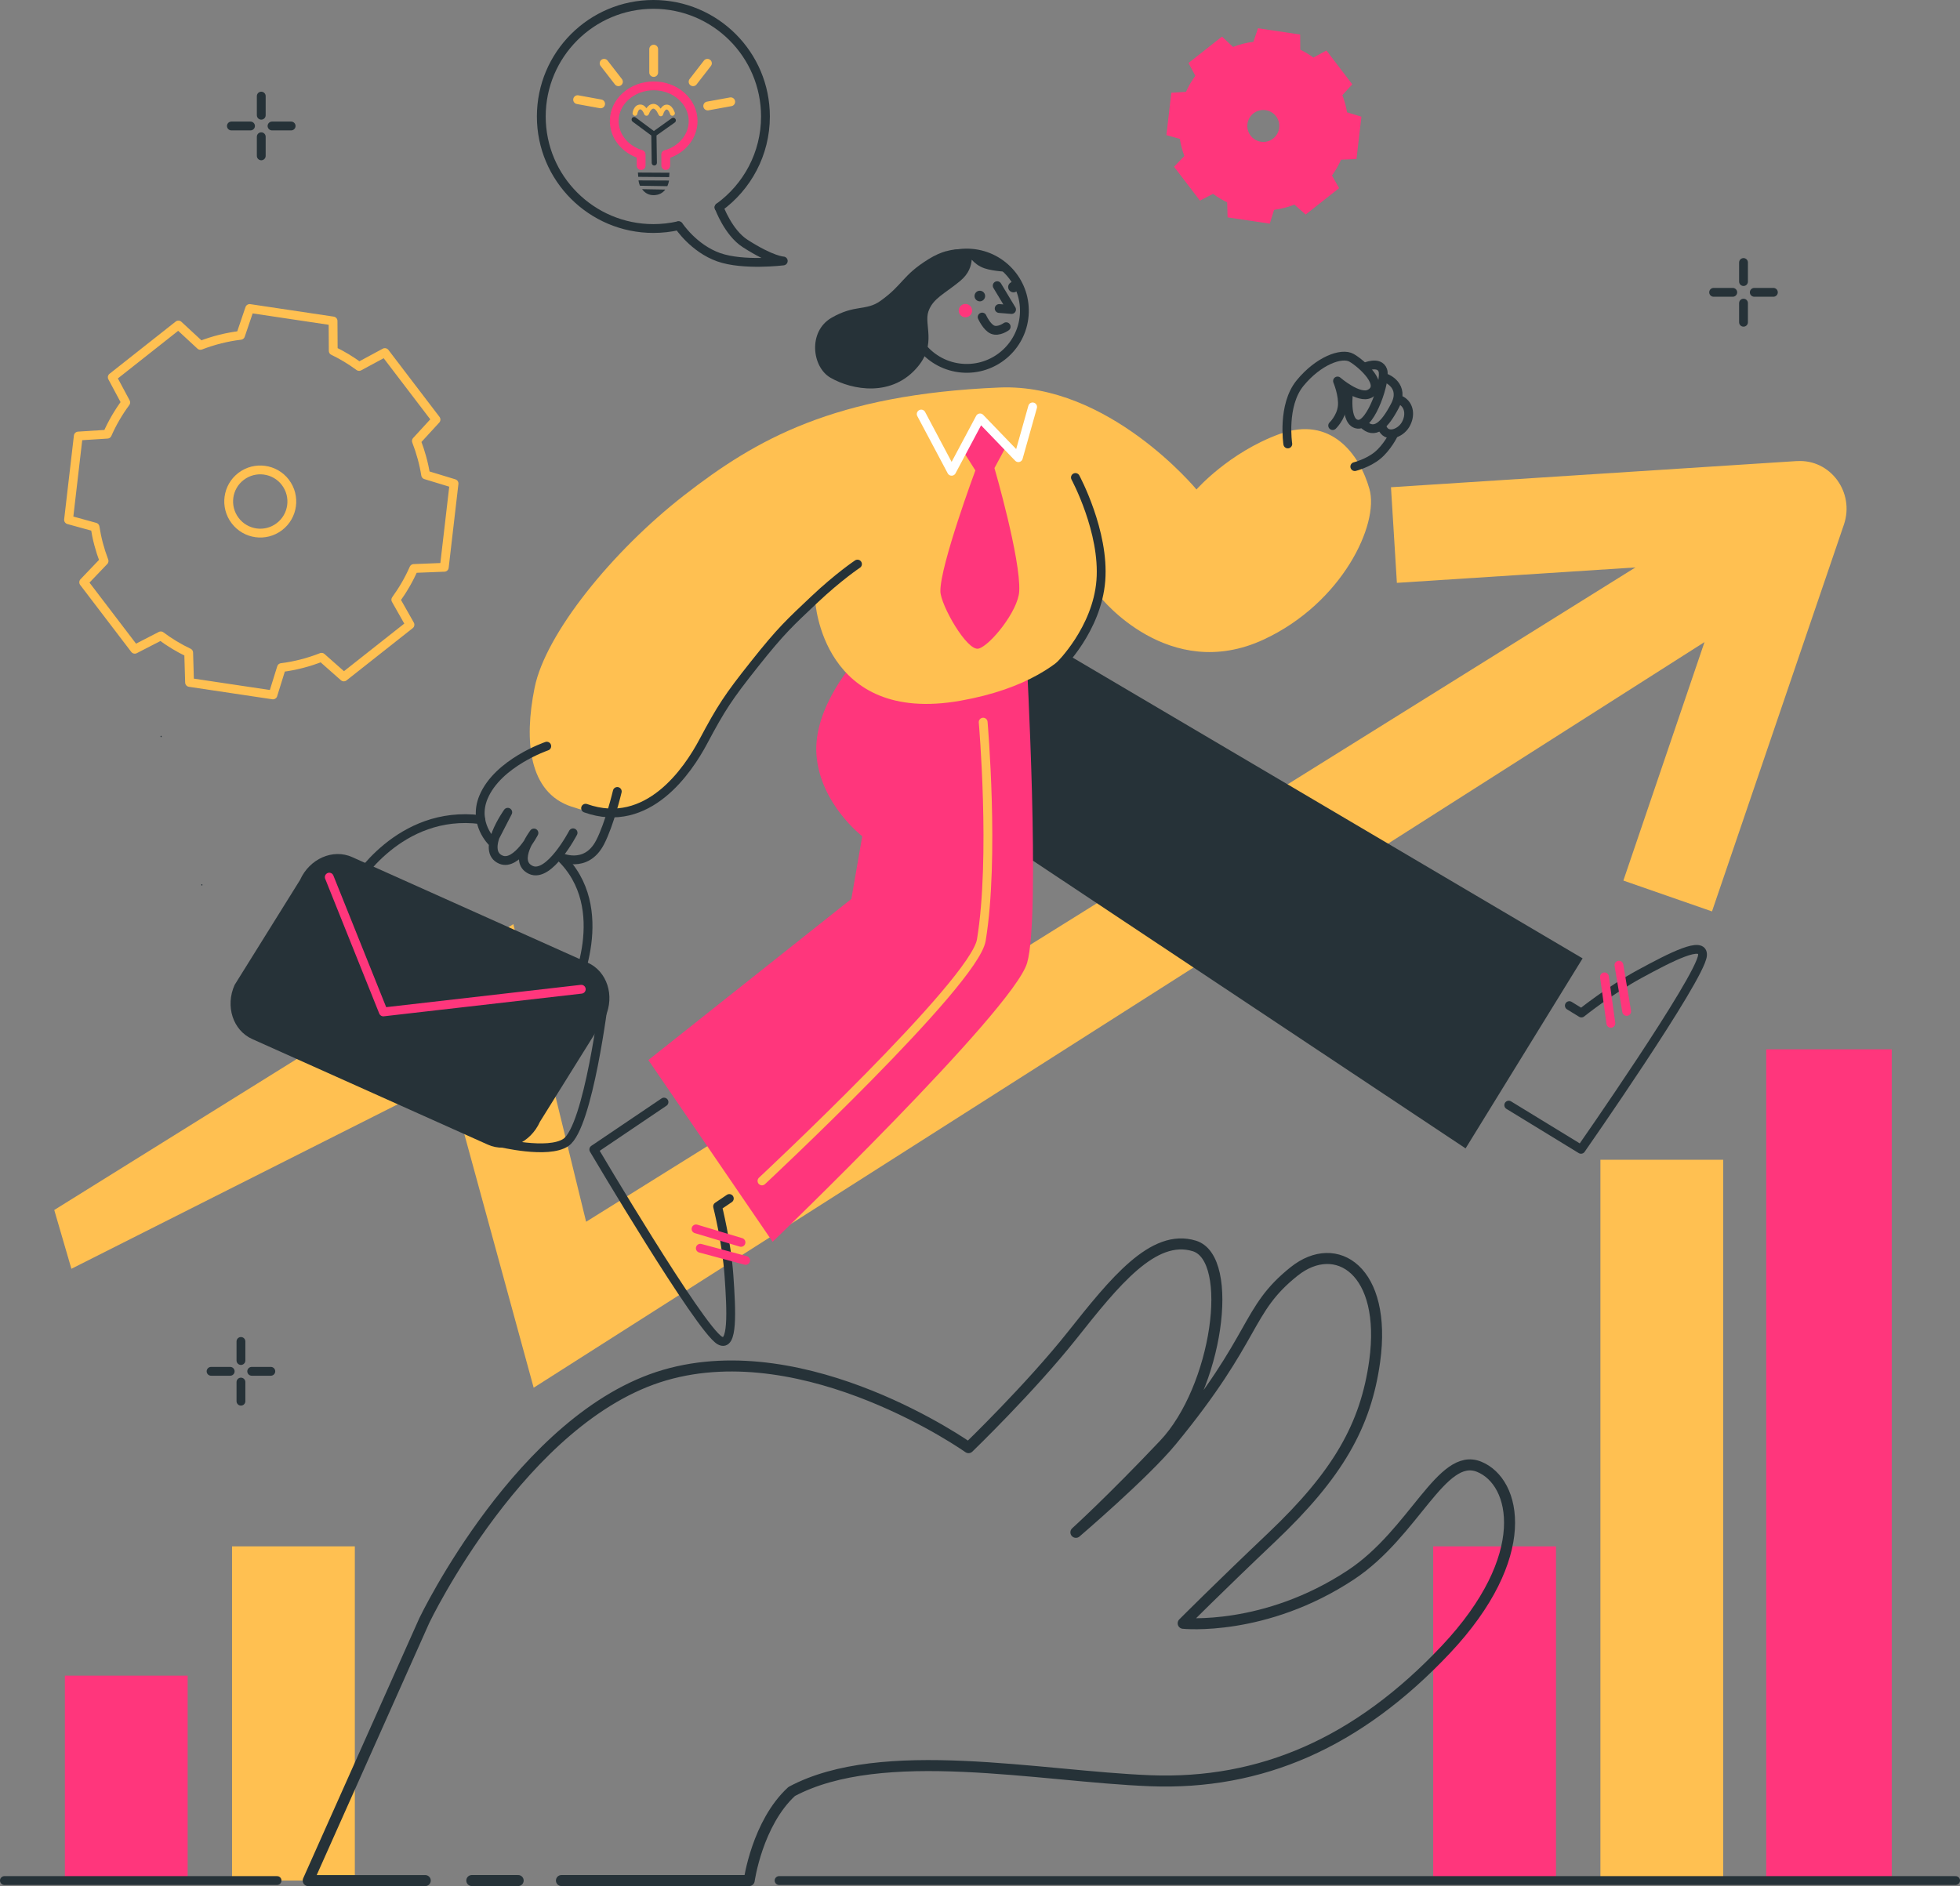 <?xml version="1.0" encoding="UTF-8"?>
<svg id="Capa_2" xmlns="http://www.w3.org/2000/svg" viewBox="0 0 444.72 428.01">
  <rect x="0" y="0" width="444.72" height="428.01" fill="#808080" stroke="none"/>
  <defs>
    <style>
      .cls-1 {
        stroke-width: 2.5px;
      }

      .cls-1, .cls-2, .cls-3, .cls-4, .cls-5, .cls-6 {
        fill: none;
        stroke-linecap: round;
        stroke-linejoin: round;
      }

      .cls-1, .cls-4, .cls-5 {
        stroke: #263238;
      }

      .cls-7 {
        fill: #ffc051;
      }

      .cls-8 {
        fill: #263238;
      }

      .cls-2 {
        stroke: #ffc051;
      }

      .cls-2, .cls-3, .cls-4, .cls-5, .cls-6 {
        stroke-width: 2px;
      }

      .cls-3 {
        stroke: #fff;
      }

      .cls-9 {
        fill: #ff367c;
      }

      .cls-5 {
        isolation: isolate;
        opacity: 1;
      }

      .cls-6 {
        stroke: #ff367c;
      }
    </style>
  </defs>
  <g id="Sparkles">
    <path class="cls-8" d="M36.68,167.13c0-.09-.06-.16-.13-.16s-.13.07-.13.16.06.16.13.16.13-.07.13-.16Z"/>
    <g>
      <path class="cls-4" d="M395.6,59.57v4.33"/>
      <path class="cls-4" d="M395.6,68.79v4.34"/>
      <path class="cls-4" d="M388.82,66.34h4.34"/>
      <path class="cls-4" d="M398.04,66.34h4.34"/>
    </g>
    <g>
      <path class="cls-4" d="M59.28,21.81v4.34"/>
      <path class="cls-4" d="M59.28,31.03v4.34"/>
      <path class="cls-4" d="M52.5,28.59h4.34"/>
      <path class="cls-4" d="M61.72,28.59h4.34"/>
    </g>
    <g>
      <path class="cls-4" d="M54.67,304.42v4.33"/>
      <path class="cls-4" d="M54.67,313.64v4.34"/>
      <path class="cls-4" d="M47.89,311.2h4.34"/>
      <path class="cls-4" d="M57.11,311.2h4.34"/>
    </g>
  </g>
  <g id="Gears">
    <g>
      <g id="Layer-11">
        <path class="cls-2" d="M87.32,80.01l-5.84,3.15c-1.87-1.37-3.82-2.56-5.87-3.54l-.04-6.78-18.92-2.83-2.07,6.09c-3.1.37-6.14,1.14-9.11,2.28l-4.99-4.62-15.01,11.85,3.06,5.72c-1.67,2.27-3.07,4.67-4.18,7.2l-6.59.42-2.21,19.01,6.02,1.66c.4,2.61,1.08,5.17,2.04,7.69l-4.62,4.83,11.59,15.2,5.9-3.04c2,1.49,4.11,2.77,6.33,3.82l.2,6.75,18.92,2.83,1.93-6.2c3.09-.39,6.14-1.17,9.1-2.34l5.05,4.46,15.01-11.85-3.21-5.67c1.62-2.24,2.99-4.6,4.08-7.09l6.92-.27,2.21-19.01-6.44-1.96c-.42-2.61-1.13-5.18-2.1-7.7l4.45-4.85-11.59-15.2ZM64.75,109.47c2.4,3.15,1.79,7.65-1.36,10.05-3.15,2.4-7.63,1.78-10.03-1.37-2.4-3.15-1.81-7.64,1.34-10.04s7.65-1.79,10.05,1.35Z"/>
      </g>
      <path class="cls-9" d="M300.95,11.47l-2.95,1.59c-.95-.69-1.93-1.29-2.97-1.79l-.02-3.43-9.57-1.43-1.05,3.08c-1.57.19-3.11.58-4.61,1.16l-2.52-2.34-7.59,5.99,1.55,2.9c-.84,1.15-1.55,2.36-2.12,3.64l-3.33.21-1.12,9.62,3.05.84c.2,1.32.55,2.62,1.03,3.89l-2.34,2.44,5.87,7.69,2.98-1.54c1.01.75,2.08,1.4,3.2,1.93l.1,3.41,9.57,1.43.98-3.14c1.56-.2,3.11-.59,4.61-1.18l2.55,2.25,7.59-5.99-1.62-2.87c.82-1.13,1.51-2.33,2.06-3.59l3.5-.14,1.12-9.62-3.26-.99c-.21-1.32-.57-2.62-1.06-3.89l2.25-2.46-5.87-7.69ZM289.53,26.38c1.21,1.59.91,3.87-.69,5.09-1.59,1.21-3.86.9-5.08-.69-1.21-1.59-.92-3.86.68-5.08,1.59-1.21,3.87-.91,5.09.68Z"/>
    </g>
  </g>
  <g id="Arrow">
    <g id="Layer-20">
      <path class="cls-7" d="M407.72,104.63l-92.11,5.94,1.34,21.7,54.12-3.5-238.08,148.49-16.51-67.54L12.31,274.59l3.89,13.34,85.7-43.2,19.19,70.19,265.66-169.21-18.41,54.12,20.11,7,29.93-87.78c2.5-7.31-3.06-14.9-10.66-14.41Z"/>
    </g>
  </g>
  <g id="Bars">
    <g id="Layer-8">
      <path class="cls-7" d="M363.13,263.19h27.86v163.53h-27.86v-163.53Z"/>
      <path class="cls-9" d="M400.75,238.13h28.48v188.59h-28.48v-188.59Z"/>
      <path class="cls-9" d="M325.19,350.92h27.86v75.8h-27.86v-75.8Z"/>
      <path class="cls-7" d="M52.65,350.92h27.86v75.84h-27.86v-75.84Z"/>
      <path class="cls-9" d="M14.72,380.26h27.86v46.49H14.72v-46.49Z"/>
    </g>
  </g>
  <g id="Hand">
    <path class="cls-1" d="M117.57,426.76h-10.52M127.39,426.76h42.6s1.82-13.02,9.64-20.21c20.52-10.97,56.25-3.41,81.37-2.44,25.12.97,47.09-8.59,67.04-29.76,19.94-21.18,16.03-38.08,7.55-41.5-8.48-3.42-14.69,15.03-29.06,24.53-19.56,12.94-38.07,11-38.07,11,0,0,7.8-7.84,20.11-19.53,14.99-14.23,21.33-25.36,23.34-39.92,2.84-20.61-8.71-28.06-18.3-20.38-11.05,8.84-8.21,14.59-27.77,38.39-6.19,7.53-21.72,20.8-21.72,20.8,0,0,7.93-7.17,20-19.92,12.08-12.76,16.2-42.18,6.88-45.07-9.33-2.89-18.2,8.28-27.74,20.29-9.54,12.01-23.5,25.48-23.5,25.48,0,0-36.52-25.9-68.93-16.46-32.41,9.44-54.55,55.68-54.55,55.68l-26.35,59.03h26.56"/>
  </g>
  <g id="Floor">
    <line class="cls-4" x1="62.87" y1="426.76" x2="1" y2="426.76"/>
    <line class="cls-4" x1="176.77" y1="426.76" x2="443.72" y2="426.76"/>
  </g>
  <g id="Speech_bubble">
    <g id="Layer-12">
      <g>
        <g>
          <path class="cls-4" d="M163.13,47.06c6.39-4.62,10.55-12.14,10.55-20.63,0-14.05-11.39-25.43-25.43-25.43s-25.43,11.39-25.43,25.43,11.39,25.43,25.43,25.43c1.95,0,3.84-.22,5.66-.63"/>
          <path class="cls-4" d="M163.16,47.05s2.08,5.74,5.91,8.2c6.08,3.91,8.65,3.97,8.65,3.97,0,0-9.08,1.13-14.66-.85-5.7-2.02-9.06-7.15-9.06-7.15"/>
        </g>
        <path class="cls-8" d="M145.69,42.93l5.26.09c-.53.7-1.33,1.24-2.58,1.27-1.27.03-2.11-.58-2.68-1.36Z"/>
        <path class="cls-8" d="M144.74,39.16l7.16.04s-.06.62-.07.99l-7.01-.06c-.02-.36-.08-.98-.08-.98Z"/>
        <path class="cls-8" d="M144.88,40.94l6.91.03c0,.06,0,.04,0,.1-.07.38-.2.78-.37,1.18l-6.22-.1c-.15-.35-.25-.7-.3-1.05-.01-.09,0-.07-.02-.16Z"/>
        <path class="cls-8" d="M143.77,26.56c.15-.03.31,0,.45.09l4.14,3.08,4.04-2.89c.13-.1.3-.14.45-.11.15.02.29.11.39.24.19.27.14.64-.13.83l-4.15,2.94.09,6.23c0,.33-.27.59-.59.59-.33,0-.59-.25-.59-.57l-.09-6.24-4.21-3.12c-.27-.18-.35-.54-.17-.82.09-.14.24-.23.39-.26Z"/>
        <path class="cls-7" d="M148.12,23.58c.7-.06,1.28.36,1.78,1.07.33-.51.75-.87,1.31-.9.66-.03,1.13.36,1.51.97.19.32.32.63.39.85.08.29-.1.6-.39.68-.29.08-.6-.07-.68-.36,0-.03-.02-.09-.05-.17-.06-.14-.12-.29-.19-.41-.19-.31-.38-.47-.54-.46-.17,0-.36.17-.54.49-.08.14-.14.28-.19.44-.03.09-.06.16-.07.19-.13.51-.82.56-1.02.07-.02-.04-.07-.11-.12-.22-.09-.18-.18-.37-.29-.54-.29-.43-.6-.65-.8-.63-.23.02-.46.22-.68.56-.1.15-.17.32-.24.49-.04.1-.09.16-.1.19-.16.51-.88.5-1.05,0,0-.03-.04-.08-.07-.17-.06-.14-.13-.28-.22-.41-.21-.33-.42-.5-.61-.49s-.33.14-.46.41c-.06.12-.11.25-.15.39-.02.08-.02.14-.02.17-.04.3-.31.53-.61.49-.3-.04-.53-.33-.49-.63.03-.24.1-.56.27-.9.29-.59.74-.98,1.39-1.02.62-.04,1.09.29,1.48.83.38-.56.85-.92,1.46-.97Z"/>
        <path class="cls-6" d="M151.1,35.07c3.58-1.04,6.17-4.05,6.17-7.6,0-4.41-4.01-7.99-8.95-7.99s-8.95,3.58-8.95,7.99c0,3.49,2.5,6.45,5.98,7.54"/>
        <path class="cls-6" d="M151.06,35.07v2.5"/>
        <path class="cls-6" d="M145.47,35.07v2.5"/>
        <path class="cls-2" d="M148.32,11.15v5.3"/>
        <path class="cls-2" d="M137.07,14.36l3.25,4.19"/>
        <path class="cls-2" d="M131.06,22.62l5.22.95"/>
        <path class="cls-2" d="M165.8,23.1l-5.22.95"/>
        <path class="cls-2" d="M160.51,14.36l-3.25,4.19"/>
      </g>
    </g>
  </g>
  <g id="Character">
    <g>
      <g id="Layer-2">
        <path class="cls-8" d="M214.69,56.99c-1.19.34-2.53.9-3.99,1.81-6.02,3.73-5.73,5.78-10.95,9.5-3.26,2.32-5.74.73-11.09,3.82-5.35,3.1-4.46,11.16-.22,13.6,4.92,2.83,14.08,4.51,19.89-2.61,4.18-5.12,1.29-9.42,2.32-12.42,1.03-3,3.65-3.98,7.2-6.92,2.03-1.69,2.51-3.45,2.63-4.83.64.7,1.52,1.47,2.87,1.94,2.13.73,5.67.83,5.67.83,0,0-2.17-3.03-4.6-4.14-1.54-.7-2.93-.65-3.93-.51,0,0,0-.03,0-.03,0,0-2.23-1.03-5.79-.02Z"/>
      </g>
      <g id="Layer-1">
        <path class="cls-9" d="M217.54,70.36c.07-.83.8-1.45,1.64-1.38s1.45.8,1.38,1.64c-.07.83-.8,1.45-1.64,1.38-.83-.07-1.45-.8-1.38-1.64Z"/>
        <path class="cls-4" d="M232.39,71.6c.6-7.2-4.75-13.53-11.95-14.13-7.2-.6-13.53,4.75-14.13,11.95-.6,7.2,4.75,13.53,11.95,14.13,7.2.6,13.53-4.75,14.13-11.95Z"/>
        <path class="cls-4" d="M222.85,71.95s1.03,2.32,2.39,2.87c1.36.55,3.06-.68,3.06-.68"/>
        <path class="cls-8" d="M223.52,67.28c.06-.66-.44-1.24-1.1-1.3-.66-.06-1.24.44-1.3,1.1-.05.66.44,1.24,1.1,1.3.66.06,1.24-.44,1.3-1.1Z"/>
        <path class="cls-8" d="M231.15,65.24c.06-.66-.44-1.24-1.1-1.3-.66-.06-1.24.44-1.3,1.1-.05.66.44,1.24,1.1,1.3.66.06,1.24-.44,1.3-1.1Z"/>
        <path class="cls-4" d="M226.26,64.83l3.26,5.41-2.81-.23"/>
      </g>
      <g id="Layer-3">
        <path class="cls-8" d="M196.92,170.42l34.06-28.51,128.11,75.58-26.55,43.12-135.63-90.2Z"/>
      </g>
      <g id="Layer-4">
        <path class="cls-9" d="M194.48,149.48s-10.12,10.85-9.22,21.93c.9,11.09,10.38,18.36,10.38,18.36l-2.47,14.23-46.06,36.56,28.2,41.25s54.63-52.59,57.74-63.29c3.11-10.69-.14-69.59-.14-69.59l-38.44.55Z"/>
      </g>
      <g id="Layer-5">
        <path class="cls-7" d="M184.97,136.41s1.57,28.16,32.94,22.61c30.02-5.31,31.75-23.53,31.75-23.53,0,0,15.52,19.7,37.14,9.61,17.73-8.27,26.17-26.14,23.93-34.11-2.24-7.97-8.81-16.72-20.35-12.52-11.54,4.2-18.9,12.61-18.9,12.61,0,0-19.92-24.17-44.71-23.14-37.51,1.57-55.27,11.8-71.54,24.46-16.28,12.66-31.44,31.39-33.92,43.63s-1.28,23.85,8.33,27.01c9.61,3.17,19.44,4.61,30.11-14.35,10.68-18.96,25.22-32.28,25.22-32.28Z"/>
      </g>
      <g id="Layer-7">
        <path class="cls-9" d="M218.56,102.41l2.75,4.35s-7.98,21.47-7.94,27.4c.02,3.09,6.06,13.73,8.68,13.03,2.62-.7,8.97-8.54,9.21-13,.39-7.29-5.62-27.97-5.62-27.97l2.5-4.64-5.73-5.89-3.86,6.72Z"/>
      </g>
      <g id="Layer-6">
        <path class="cls-4" d="M244.01,108.36s6.64,12.3,5.77,23.4c-.87,11.09-9.36,19.34-9.36,19.34"/>
        <path class="cls-4" d="M194.56,128.01s-4.32,2.88-9.82,8.08c-5.5,5.2-7.51,7-13.5,14.55-6,7.55-7.58,9.97-11.68,17.67-3.42,6.42-12.54,20.12-26.69,15.1"/>
        <path class="cls-3" d="M209.02,93.96l6.9,12.99,6.45-12.11,8.69,9.02,3.24-11.52"/>
        <path class="cls-4" d="M342.33,250.79c3.42,2.09,16.4,10.03,16.4,10.03,0,0,27.05-38.75,27.56-43.99.34-3.53-7.16.35-14.25,4.2-6.74,3.66-13.22,8.86-13.22,8.86l-2.74-1.68"/>
        <path class="cls-6" d="M365.5,232.23l-1.45-10.55"/>
        <path class="cls-6" d="M369.09,229.53l-1.76-10.5"/>
        <path class="cls-4" d="M150.66,250.1c-3.33,2.25-15.93,10.76-15.93,10.76,0,0,24.03,40.7,28.58,43.33,3.07,1.77,2.65-6.66,2.09-14.71-.53-7.65-2.58-15.7-2.58-15.7l2.66-1.8"/>
        <path class="cls-6" d="M157.93,278.88l10.2,3.06"/>
        <path class="cls-6" d="M158.9,283.27l10.28,2.76"/>
      </g>
      <g id="Layer-15">
        <path class="cls-4" d="M137.09,226.62s-3.56,29.14-8.68,32.63c-4.04,2.76-15.19,0-15.19,0l23.87-32.63Z"/>
      </g>
      <g id="Layer-16">
        <path class="cls-4" d="M126.98,194.32c12.48,11.73,3.01,30.89,3.01,30.89"/>
        <path class="cls-4" d="M80.5,200.57s9.99-16.98,28.59-14.56"/>
      </g>
      <path class="cls-8" d="M68.08,199.69c2.16-4.82,7.45-7.14,11.81-5.19l53.48,23.97c4.36,1.96,6.15,7.45,3.99,12.27l-14.85,23.83c-2.16,4.82-7.45,7.14-11.81,5.19l-53.48-23.97c-4.36-1.96-6.15-7.45-3.99-12.27l14.85-23.83Z"/>
      <path class="cls-4" d="M124.06,169.33s-11.08,3.76-14.35,11.56c-2.5,5.97,2,10.23,2,10.23l3.5-6.79s-6.29,8.8-1.54,10.76c3.6,1.49,7.48-6.06,7.48-6.06,0,0-4.9,6.45-.71,8.38,4.19,1.94,9.59-8.42,9.59-8.42"/>
      <path class="cls-5" d="M140.06,179.61s-1.73,7.35-3.9,11.54c-3.22,6.23-9.16,3.3-9.16,3.3"/>
      <path class="cls-2" d="M223.08,163.88s2.67,30.72-.42,49.46c-1.6,9.7-49.77,54.65-49.77,54.65"/>
      <path class="cls-6" d="M74.71,199.05l12.27,30.59,44.91-5.15"/>
      <g>
        <path class="cls-4" d="M292.2,100.75s-1.35-8.77,2.79-13.82c4.13-5.04,9.4-7.03,11.69-5.72,2.29,1.31,7.78,6.24,4.11,8.14-2.48,1.29-7.31-2.89-7.31-2.89,0,0,1.36,3.25,1.08,5.78-.28,2.53-2.18,4.34-2.18,4.34"/>
        <path class="cls-4" d="M309.64,83.32s3.3-1.5,4.11.71c.81,2.21-2.62,12.47-5.61,12.25-3.22-.24-2.1-7.7-2.1-7.7"/>
        <path class="cls-4" d="M314.52,85.83s4.39,1.67,2,6.24c-2.39,4.56-4.66,6.67-7.2,4.14"/>
        <path class="cls-4" d="M317.96,90.9c1.84,1.05,2.16,3.43.93,5.5-1.24,2.06-4.37,3.1-5.3.54"/>
        <path class="cls-4" d="M316.16,98.68s-1.41,2.87-3.6,4.67c-2.19,1.8-5.16,2.54-5.16,2.54"/>
      </g>
      <path class="cls-8" d="M45.93,200.78c-.02-.09-.09-.15-.16-.13-.07.01-.12.1-.1.18.02.09.09.15.16.13.07-.01.12-.1.1-.18Z"/>
    </g>
  </g>
</svg>